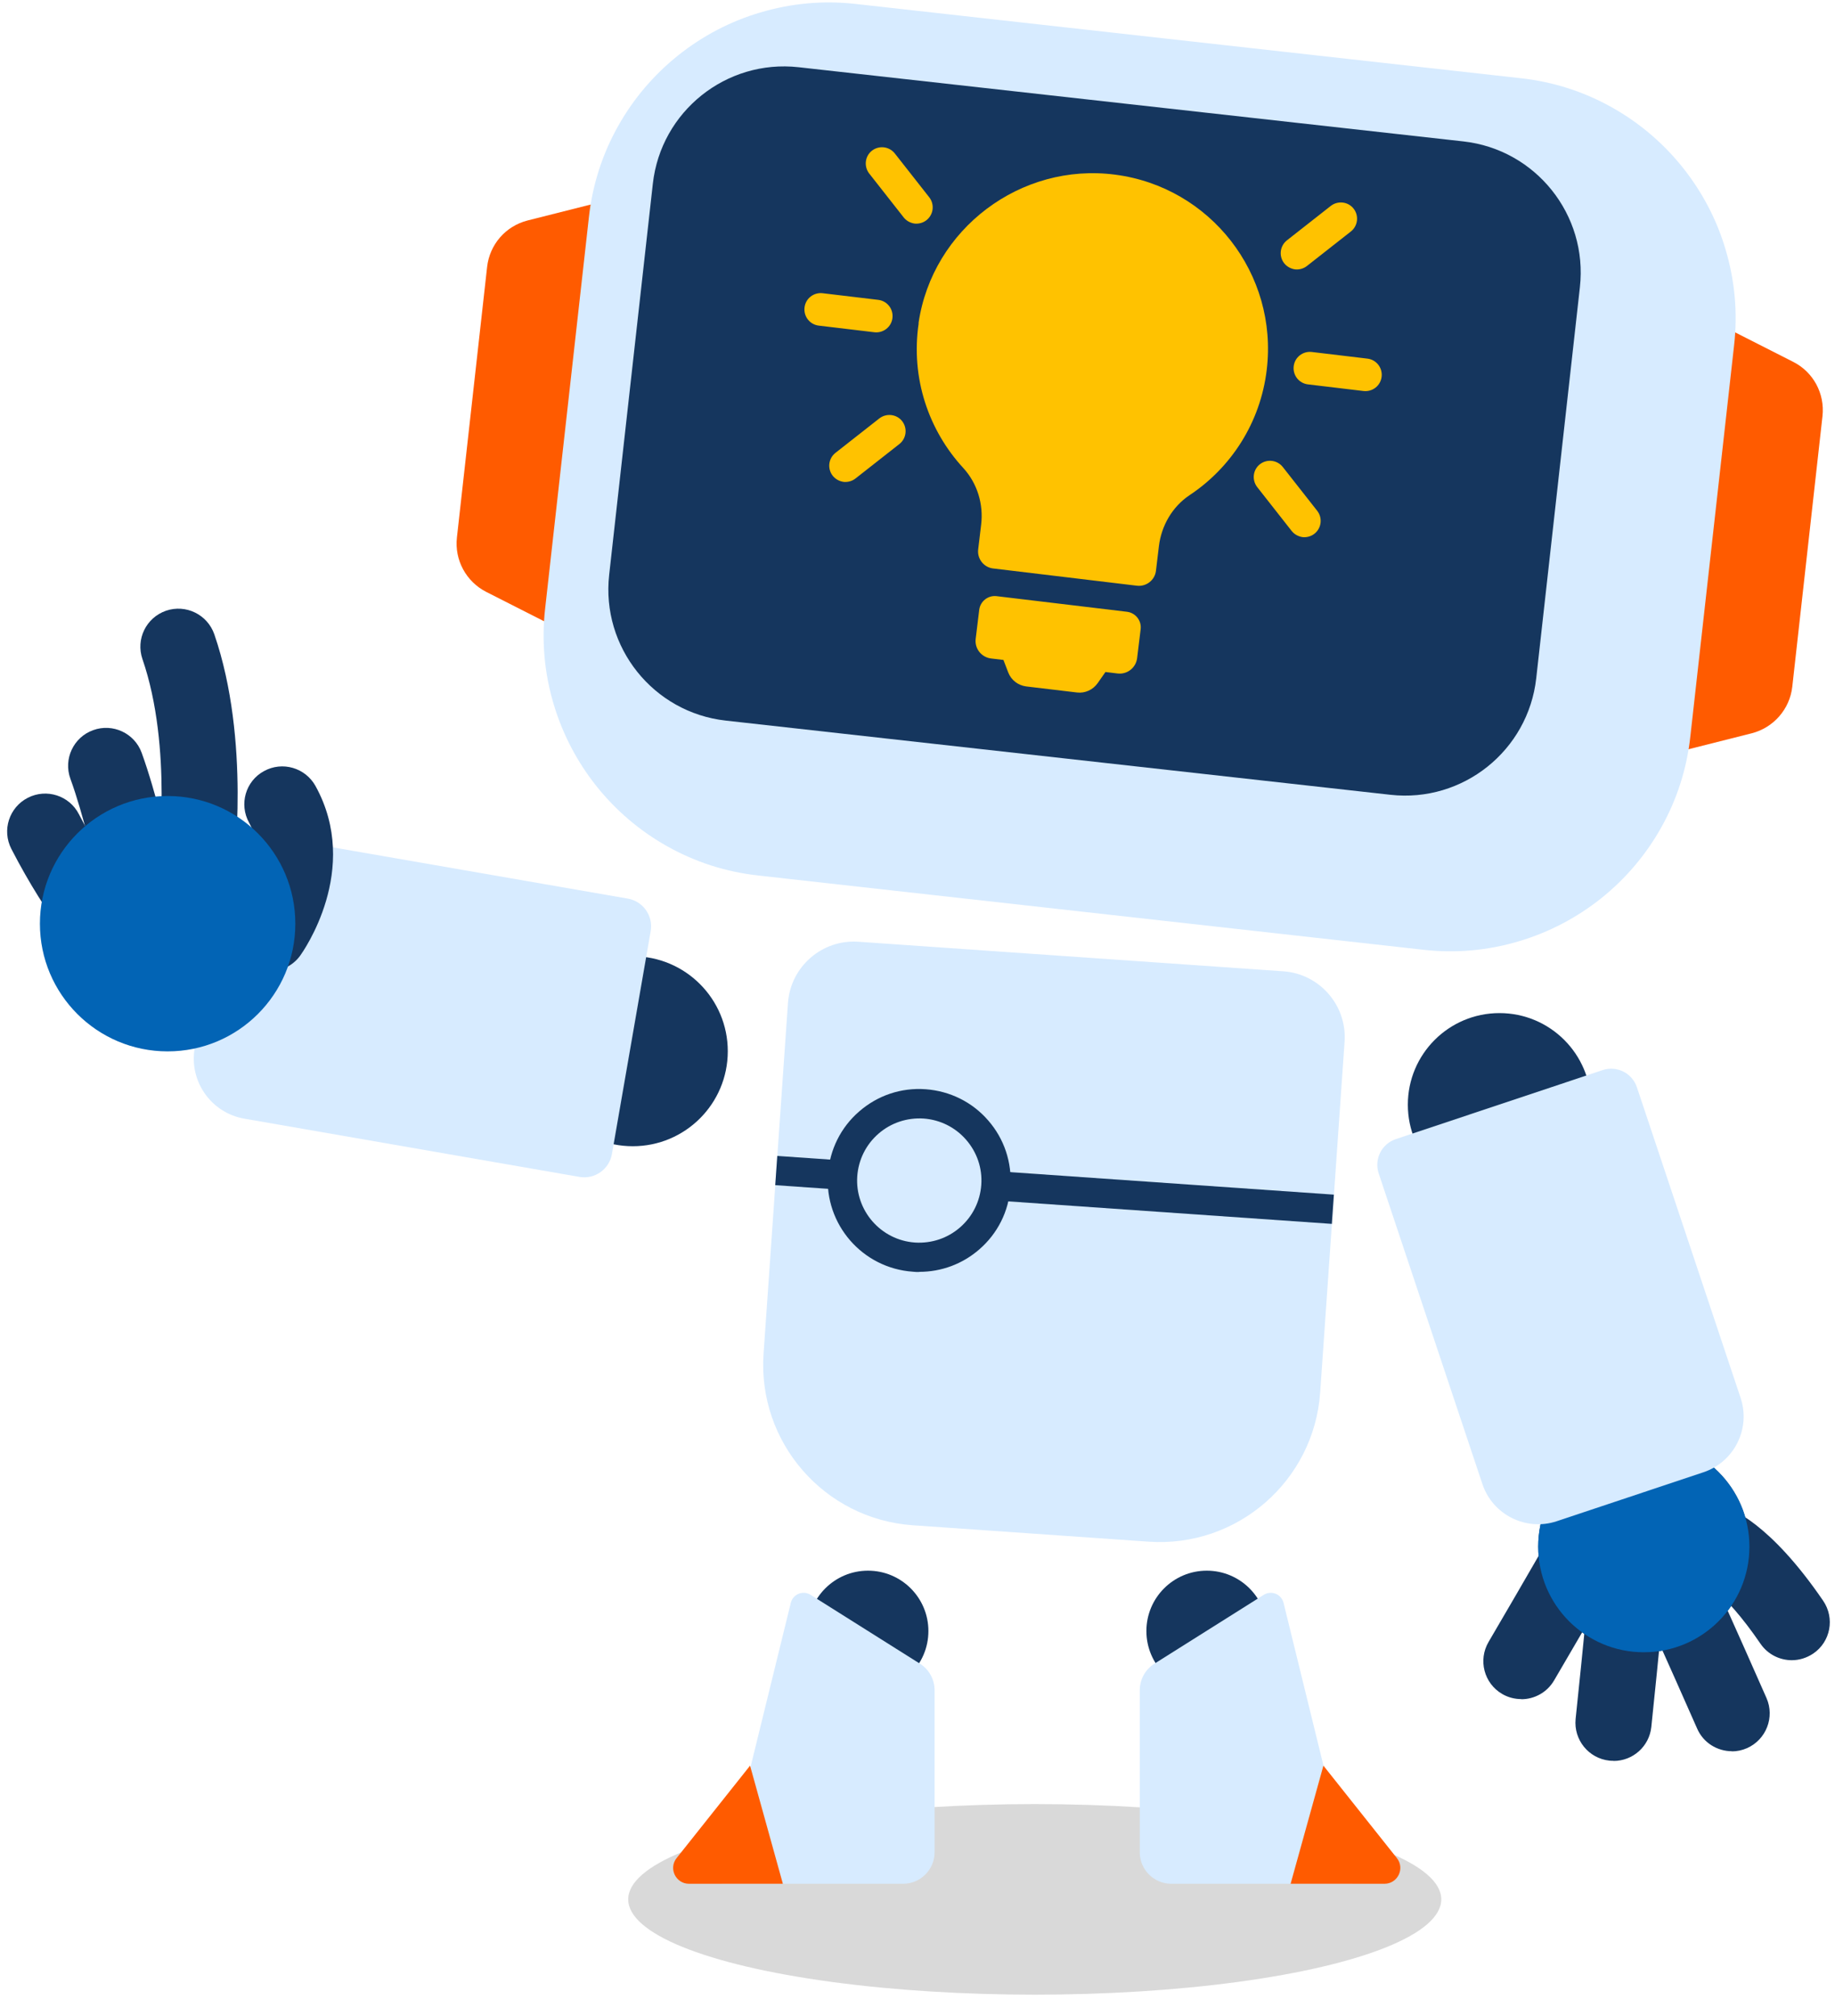 <?xml version="1.0" encoding="UTF-8"?>
<svg id="Calque_1" data-name="Calque 1" xmlns="http://www.w3.org/2000/svg" viewBox="0 0 124.58 136.89">
  <defs>
    <style>
      .cls-1 {
        fill: #d9d9d9;
      }

      .cls-1, .cls-2, .cls-3, .cls-4, .cls-5, .cls-6, .cls-7 {
        stroke-width: 0px;
      }

      .cls-2 {
        fill: #d7ebff;
      }

      .cls-3 {
        fill: #234f7a;
      }

      .cls-4 {
        fill: #15365e;
      }

      .cls-5 {
        fill: #ff5b00;
      }

      .cls-6 {
        fill: #ffc200;
      }

      .cls-7 {
        fill: #0264b5;
      }
    </style>
  </defs>
  <ellipse class="cls-1" cx="70.25" cy="128.97" rx="27.6" ry="6.47"/>
  <circle id="MAIN_-_PAUME_D" data-name="MAIN - PAUME D" class="cls-3" cx="111.6" cy="105.02" r="7.17"/>
  <circle id="GENOUX_D" data-name="GENOUX D" class="cls-4" cx="58.93" cy="110.75" r="4.1"/>
  <path id="JAMBE_D" data-name="JAMBE D" class="cls-2" d="M49.01,127.91h12.3c1.18,0,2.14-.96,2.14-2.14v-11c0-.73-.37-1.41-.99-1.8l-7.43-4.68c-.51-.32-1.19-.05-1.34.54l-4.68,19.08Z"/>
  <path id="PIED_D" data-name="PIED D" class="cls-5" d="M50.92,119.88l2.23,8.03h-6.37c-.9,0-1.41-1.04-.84-1.75l4.99-6.28Z"/>
  <circle id="GENOUX_G" data-name="GENOUX G" class="cls-4" cx="81.93" cy="110.75" r="4.1"/>
  <path id="JAMBE_G" data-name="JAMBE G" class="cls-2" d="M91.82,127.91h-12.3c-1.18,0-2.14-.96-2.14-2.14v-11c0-.73.37-1.41.99-1.8l7.43-4.68c.51-.32,1.19-.05,1.34.54l4.68,19.08Z"/>
  <path id="PIED_G" data-name="PIED G" class="cls-5" d="M89.85,119.88l-2.23,8.03h6.37c.9,0,1.41-1.04.84-1.75l-4.99-6.28Z"/>
  <path id="CORPS" class="cls-2" d="M63.33,64.89h16.04c6.03,0,10.92,4.89,10.92,10.92v23.87c0,2.47-2.01,4.48-4.48,4.48h-28.92c-2.47,0-4.48-2.01-4.48-4.48v-23.87c0-6.03,4.89-10.92,10.92-10.92Z" transform="translate(136.65 173.81) rotate(-176.02)"/>
  <rect class="cls-4" x="70.61" y="61.86" width="1.99" height="37.88" transform="translate(-13.98 146.62) rotate(-86.02)"/>
  <g>
    <circle id="ENCART_TORSE" data-name="ENCART TORSE" class="cls-2" cx="62.41" cy="80.16" r="5.22"/>
    <path class="cls-4" d="M62.41,86.37c-.15,0-.29,0-.44-.02-3.42-.24-6-3.21-5.76-6.63h0c.12-1.65.87-3.17,2.12-4.25,1.25-1.09,2.85-1.63,4.51-1.51,1.65.12,3.17.87,4.25,2.12,1.09,1.25,1.62,2.85,1.51,4.51s-.87,3.17-2.12,4.25c-1.14.99-2.57,1.52-4.07,1.52ZM58.2,79.87c-.16,2.32,1.6,4.34,3.92,4.5,1.13.07,2.21-.29,3.06-1.03.85-.74,1.36-1.77,1.44-2.89.08-1.12-.29-2.21-1.03-3.06-.74-.85-1.77-1.36-2.89-1.44-1.12-.07-2.21.29-3.06,1.03s-1.36,1.77-1.44,2.89h0Z"/>
  </g>
  <path class="cls-5" d="M33.01,40.19l8.19,4.16,3.53-31.63-8.91,2.25c-1.49.38-2.58,1.63-2.75,3.16l-2.05,18.37c-.17,1.52.62,2.99,1.99,3.69Z"/>
  <path class="cls-5" d="M118.93,49.79l-8.91,2.25,3.53-31.63,8.19,4.16c1.37.69,2.16,2.16,1.99,3.69l-2.05,18.37c-.17,1.52-1.27,2.78-2.75,3.16Z"/>
  <path id="TETE_-_CONTOUR" data-name="TETE - CONTOUR" class="cls-2" d="M39.98,14.76l-2.97,26.56c-.25,2.2-.05,4.39.58,6.5.61,2.04,1.59,3.91,2.91,5.57,1.33,1.66,2.94,3.03,4.79,4.07,1.92,1.08,4.01,1.75,6.21,1.99l45.13,5.04c2.2.25,4.39.05,6.5-.58,2.04-.61,3.91-1.59,5.57-2.91,1.66-1.33,3.03-2.94,4.07-4.79,1.08-1.92,1.75-4.01,1.99-6.21l2.97-26.56c.25-2.2.05-4.39-.58-6.5-.6-2.04-1.59-3.91-2.91-5.57-1.33-1.66-2.94-3.03-4.79-4.07-1.92-1.08-4.01-1.75-6.21-1.99L58.11.27c-2.2-.25-4.39-.05-6.5.58-2.04.6-3.91,1.59-5.57,2.91-1.66,1.33-3.03,2.94-4.07,4.79-1.08,1.92-1.75,4.01-1.99,6.21Z"/>
  <path id="TETE_-_ECRAN" data-name="TETE - ECRAN" class="cls-4" d="M60.95-2.4h26.72c4.94,0,8.96,4.01,8.96,8.96v45.41c0,4.94-4.01,8.96-8.96,8.96h-26.72c-4.94,0-8.96-4.01-8.96-8.96V6.56c0-4.94,4.01-8.96,8.96-8.96Z" transform="translate(36.98 99.87) rotate(-83.63)"/>
  <path class="cls-4" d="M117.58,118.91c-.99,0-1.94-.57-2.36-1.54-2.08-4.72-3.85-8.63-3.86-8.63-.59-1.3-.01-2.83,1.28-3.41,1.3-.59,2.83-.01,3.41,1.28,0,0,1.79,3.94,3.88,8.69.57,1.3-.02,2.82-1.32,3.4-.34.15-.69.22-1.04.22Z"/>
  <path class="cls-4" d="M121.65,112.73c-.82,0-1.63-.39-2.13-1.12-2.57-3.76-4.2-4.47-4.21-4.47.11.05.17.05.17.05l1.31-4.99c.73.19,3.39,1.23,6.99,6.5.8,1.18.5,2.78-.68,3.58-.45.3-.95.45-1.45.45Z"/>
  <path class="cls-4" d="M109.54,119.56c-.09,0-.18,0-.27-.01-1.42-.15-2.44-1.42-2.3-2.83.54-5.13.94-9.4.94-9.41.13-1.42,1.39-2.47,2.81-2.33,1.42.13,2.46,1.39,2.33,2.81,0,0-.4,4.3-.94,9.47-.14,1.33-1.26,2.31-2.56,2.31Z"/>
  <path class="cls-4" d="M103.28,115.37c-.44,0-.89-.11-1.3-.35-1.23-.72-1.64-2.3-.92-3.53,2.61-4.45,4.74-8.18,4.74-8.18.71-1.24,2.28-1.67,3.52-.96,1.24.71,1.67,2.28.96,3.52,0,0-2.14,3.75-4.77,8.23-.48.82-1.34,1.28-2.23,1.28Z"/>
  <circle id="MAIN_-_PAUME_D-2" data-name="MAIN - PAUME D" class="cls-7" cx="111.6" cy="105.02" r="7.17"/>
  <circle id="EPAULE_G" data-name="EPAULE G" class="cls-4" cx="101.8" cy="75.01" r="6.22"/>
  <path id="BRAS_GAUCHE" data-name="BRAS GAUCHE" class="cls-2" d="M94.05,79.09h22.24c2.2,0,3.99,1.79,3.99,3.99v10.5c0,2.2-1.79,3.99-3.99,3.99h-22.24c-1.01,0-1.84-.82-1.84-1.84v-14.8c0-1.01.82-1.84,1.84-1.84Z" transform="translate(156.37 -40.43) rotate(71.54)"/>
  <circle id="EPAULE_D" data-name="EPAULE D" class="cls-4" cx="42.96" cy="71.38" r="6.45"/>
  <path id="BRAS_DROIT" data-name="BRAS DROIT" class="cls-2" d="M15.85,58.7h23.09c2.28,0,4.14,1.85,4.14,4.14v10.9c0,2.28-1.85,4.14-4.14,4.14H15.85c-1.05,0-1.91-.85-1.91-1.91v-15.36c0-1.05.85-1.91,1.91-1.91Z" transform="translate(44.9 140.46) rotate(-170.14)"/>
  <path class="cls-4" d="M13.27,61.57c-.12,0-.24,0-.36-.02-1.41-.19-2.4-1.5-2.2-2.91.02-.12,1.03-7.9-1.04-13.89-.46-1.35.25-2.81,1.6-3.28,1.34-.46,2.81.25,3.28,1.6,2.48,7.2,1.32,15.91,1.27,16.28-.18,1.29-1.28,2.23-2.55,2.23Z"/>
  <path class="cls-4" d="M18.31,65.94c-.53,0-1.06-.16-1.52-.49-1.15-.84-1.4-2.44-.58-3.59.11-.16,2.23-3.24.7-6-.69-1.25-.24-2.82,1.01-3.5,1.25-.69,2.81-.23,3.5,1.01,3.13,5.67-.87,11.28-1.04,11.52-.5.69-1.29,1.06-2.09,1.06Z"/>
  <path class="cls-4" d="M9.02,61.09c-1.18,0-2.25-.82-2.51-2.02,0-.04-.84-3.75-1.73-6.19-.49-1.34.21-2.82,1.54-3.3,1.34-.49,2.82.21,3.3,1.54,1,2.76,1.88,6.66,1.91,6.83.31,1.39-.56,2.77-1.95,3.08-.19.04-.38.06-.56.06Z"/>
  <path class="cls-4" d="M7.79,66.22c-.7,0-1.39-.28-1.9-.84-.11-.12-2.63-2.9-5.12-7.74-.65-1.27-.15-2.82,1.12-3.47,1.27-.65,2.82-.15,3.47,1.12,2.15,4.18,4.32,6.6,4.34,6.62.96,1.05.88,2.68-.17,3.64-.49.45-1.12.67-1.74.67Z"/>
  <circle id="MAIN_-_PAUME_D-3" data-name="MAIN - PAUME D" class="cls-7" cx="11.38" cy="62.72" r="8.67"/>
  <g>
    <path class="cls-6" d="M62.37,21.95c-.55,3.73.68,7.28,3.03,9.83.95,1.04,1.38,2.45,1.21,3.85l-.2,1.67c-.08.64.38,1.23,1.02,1.3l9.75,1.17c.64.08,1.23-.38,1.3-1.02l.2-1.67c.17-1.39.91-2.67,2.07-3.45,2.81-1.86,4.82-4.91,5.25-8.52.78-6.5-3.82-12.41-10.29-13.25-6.41-.84-12.41,3.68-13.35,10.08Z"/>
    <path class="cls-6" d="M68.11,44.81l-.83-.1c-.65-.08-1.12-.67-1.04-1.33l.24-1.97c.07-.58.6-1,1.18-.93l8.85,1.06c.58.07,1,.6.93,1.18l-.24,1.97c-.08.65-.67,1.12-1.33,1.04l-.82-.1-.53.76c-.32.45-.86.7-1.41.63l-3.44-.41c-.55-.07-1.02-.43-1.22-.95l-.33-.86Z"/>
    <path class="cls-6" d="M88.8,26.1l3.77.45c.61.07,1.16-.36,1.23-.97s-.36-1.16-.97-1.23l-3.77-.45c-.61-.07-1.16.36-1.23.97s.36,1.16.97,1.23Z"/>
    <path class="cls-6" d="M87.91,18.29c.28.03.58-.04.82-.23l2.98-2.34c.48-.38.56-1.07.19-1.55s-1.07-.56-1.55-.19l-2.98,2.34c-.48.38-.56,1.07-.19,1.55.19.24.46.38.74.42Z"/>
    <path class="cls-6" d="M88.42,36.47c.28.03.58-.04.82-.23.48-.38.56-1.07.19-1.55l-2.34-2.98c-.38-.48-1.07-.56-1.55-.19s-.56,1.07-.19,1.55l2.34,2.98c.19.24.46.38.74.42Z"/>
    <path class="cls-6" d="M55.59,22.11l3.77.45c.61.07,1.16-.36,1.23-.97s-.36-1.16-.97-1.23l-3.77-.45c-.61-.07-1.16.36-1.23.97s.36,1.16.97,1.23Z"/>
    <path class="cls-6" d="M62.08,15.18c.28.03.58-.04.82-.23.48-.38.56-1.07.19-1.55l-2.34-2.98c-.38-.48-1.07-.56-1.55-.19s-.56,1.07-.19,1.55l2.34,2.98c.19.24.46.38.74.42Z"/>
    <path class="cls-6" d="M57.26,32.72c.28.03.58-.04.82-.23l2.98-2.34c.48-.38.56-1.07.19-1.55s-1.07-.56-1.55-.19l-2.98,2.34c-.48.38-.56,1.07-.19,1.55.19.24.46.38.74.42Z"/>
  </g>
</svg>